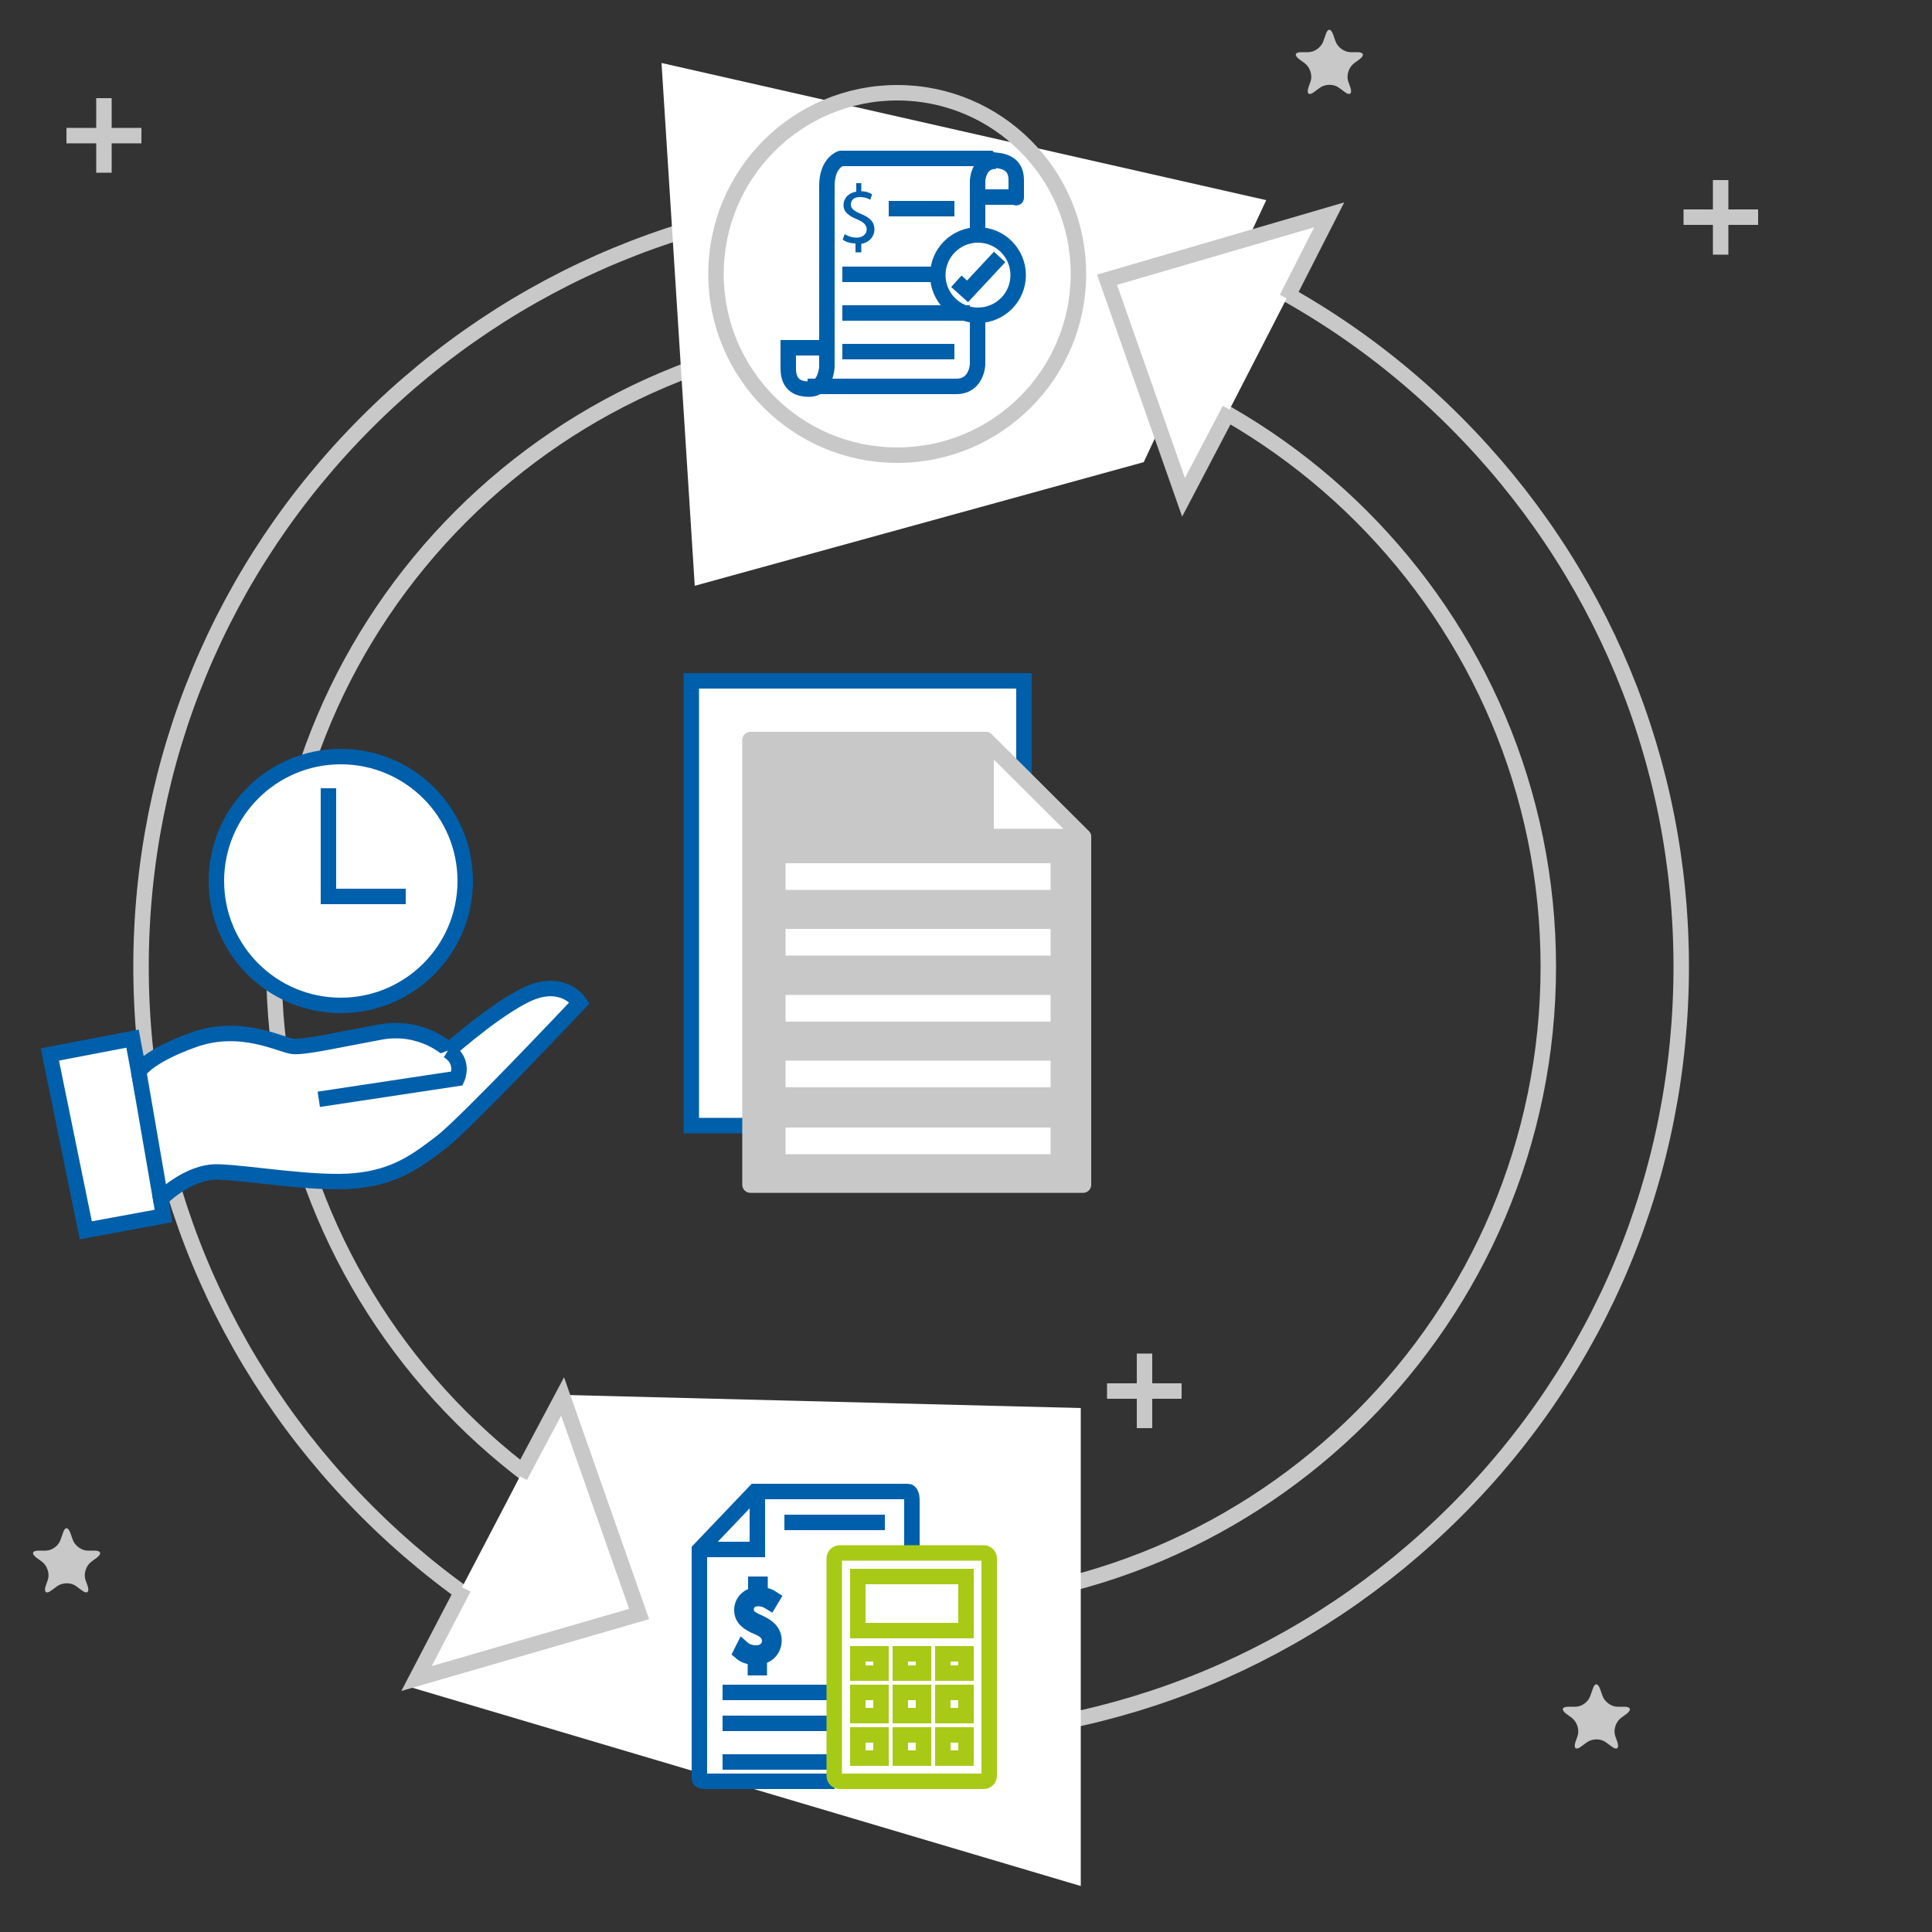 <?xml version="1.0" encoding="utf-8"?>
<!-- Generator: Adobe Illustrator 19.0.0, SVG Export Plug-In . SVG Version: 6.00 Build 0)  -->
<svg version="1.1" id="Layer_1" xmlns="http://www.w3.org/2000/svg" xmlns:xlink="http://www.w3.org/1999/xlink" x="0px" y="0px"  height="400px" width="400px"
	 viewBox="0 0 500 500" style="enable-background:new 0 0 500 500;" xml:space="preserve">
<rect x="0" y="0" width="500" height="500" fill="#333333" stroke="none"/>
<style type="text/css">
	.st0{fill:#FFFFFF;stroke:#005FAA;stroke-width:4;stroke-miterlimit:10;}
	.st1{fill:#C8C8C8;stroke:#C8C8C8;stroke-width:4.215;stroke-linecap:round;stroke-linejoin:round;stroke-miterlimit:10;}
	.st2{fill:#FFFFFF;stroke:#C8C8C8;stroke-width:4.215;stroke-linecap:round;stroke-linejoin:round;stroke-miterlimit:10;}
	.st3{fill:#FFFFFF;}
	.st4{fill:none;stroke:#C8C8C8;stroke-width:4;stroke-miterlimit:10;}
	.st5{fill:#C8C8C8;}
	.st6{fill:#FFFFFF;stroke:#C8C8C8;stroke-width:4;stroke-miterlimit:10;}
	.st7{fill:none;stroke:#005FAA;stroke-width:4;stroke-miterlimit:10;}
	.st8{fill:none;stroke:#A8CA16;stroke-width:4;stroke-miterlimit:10;}
	.st9{fill:#005FAA;}
</style>
<g id="XMLID_899_">
	<g id="XMLID_236_">
		<rect id="XMLID_241_" x="178.9" y="176.2" class="st0" width="86.1" height="115.1"/>
		<polygon id="XMLID_242_" class="st1" points="280.3,306.6 194.2,306.6 194.2,191.5 255.1,191.5 280.3,216.6 		"/>
		<polygon id="XMLID_243_" class="st2" points="255.1,216.6 280.3,216.6 255.1,191.5 		"/>
		<rect id="XMLID_244_" x="203.3" y="223.4" class="st3" width="68.6" height="6.9"/>
		<rect id="XMLID_245_" x="203.3" y="240.4" class="st3" width="68.6" height="6.9"/>
		<rect id="XMLID_246_" x="203.3" y="257.5" class="st3" width="68.6" height="6.9"/>
		<rect id="XMLID_247_" x="203.3" y="274.5" class="st3" width="68.6" height="6.9"/>
		<rect id="XMLID_248_" x="203.3" y="291.8" class="st3" width="68.6" height="6.9"/>
	</g>
	<g id="XMLID_664_">
		<line id="XMLID_665_" class="st4" x1="26.9" y1="25.4" x2="26.9" y2="44.7"/>
		<line id="XMLID_991_" class="st4" x1="36.6" y1="35.1" x2="17.2" y2="35.1"/>
	</g>
	<g id="XMLID_666_">
		<line id="XMLID_667_" class="st4" x1="296.2" y1="350.3" x2="296.2" y2="369.6"/>
		<line id="XMLID_988_" class="st4" x1="305.8" y1="360" x2="286.5" y2="360"/>
	</g>
	<g id="XMLID_668_">
		<line id="XMLID_669_" class="st4" x1="445.3" y1="46.6" x2="445.3" y2="65.9"/>
		<line id="XMLID_985_" class="st4" x1="455" y1="56.2" x2="435.7" y2="56.2"/>
	</g>
	<g id="XMLID_672_">
		<path id="XMLID_17_" class="st5" d="M412.2,437.1c0.5-1.6,1.3-1.6,1.9,0l0.6,1.7c0.5,1.6,2.3,2.9,3.9,2.9h1.8
			c1.6,0,1.9,0.8,0.6,1.8l-1.5,1.1c-1.3,1-2,3-1.5,4.6l0.6,1.7c0.5,1.6-0.2,2.1-1.5,1.1l-1.5-1.1c-1.3-1-3.5-1-4.9,0l-1.5,1.1
			c-1.3,1-2,0.5-1.5-1.1l0.6-1.7c0.5-1.6-0.2-3.6-1.5-4.6l-1.5-1.1c-1.3-1-1.1-1.8,0.6-1.8h1.8c1.7,0,3.4-1.3,3.9-2.9L412.2,437.1z"
			/>
	</g>
	<g id="XMLID_675_">
		<path id="XMLID_13_" class="st5" d="M343.1,8.9c0.5-1.6,1.3-1.6,1.9,0l0.6,1.7c0.5,1.6,2.3,2.9,3.9,2.9h1.8c1.6,0,1.9,0.8,0.6,1.8
			l-1.5,1.1c-1.3,1-2,3-1.5,4.6l0.6,1.7c0.5,1.6-0.2,2.1-1.5,1.1l-1.5-1.1c-1.3-1-3.5-1-4.9,0l-1.5,1.1c-1.3,1-2,0.5-1.5-1.1
			l0.6-1.7c0.5-1.6-0.2-3.6-1.5-4.6l-1.5-1.1c-1.3-1-1.1-1.8,0.6-1.8h1.8c1.6,0,3.4-1.3,3.9-2.9L343.1,8.9z"/>
	</g>
	<g id="XMLID_678_">
		<path id="XMLID_12_" class="st5" d="M16.3,396.7c0.5-1.6,1.3-1.6,1.9,0l0.6,1.7c0.5,1.6,2.3,2.9,3.9,2.9h1.8
			c1.6,0,1.9,0.8,0.6,1.8l-1.5,1.1c-1.3,1-2,3-1.5,4.6l0.6,1.7c0.5,1.6-0.2,2.1-1.5,1.1l-1.5-1.1c-1.3-1-3.5-1-4.9,0l-1.5,1.1
			c-1.3,1-2,0.5-1.5-1.1l0.6-1.7c0.5-1.6-0.2-3.6-1.5-4.6l-1.5-1.1c-1.3-1-1.1-1.8,0.6-1.8h1.8c1.7,0,3.4-1.3,3.9-2.9L16.3,396.7z"
			/>
	</g>
	<g id="XMLID_679_">
		<g id="XMLID_680_">
			<path id="XMLID_681_" class="st4" d="M94.9,109.3c37.6-37.6,87.7-58.4,140.9-58.4s103.3,20.7,140.9,58.4s58.4,87.7,58.4,140.9
				s-20.7,103.3-58.4,140.9s-87.7,58.4-140.9,58.4s-103.3-20.7-140.9-58.4s-58.4-87.7-58.4-140.9S57.3,146.9,94.9,109.3z
				 M235.8,85.3c-90.9,0-164.9,74-164.9,164.9s74,164.9,164.9,164.9c90.9,0,164.9-74,164.9-164.9S326.8,85.3,235.8,85.3z"/>
		</g>
		<polygon id="XMLID_970_" class="st3" points="171.2,16.3 179.8,151.6 296,119.6 327.7,51.8 		"/>
		<polygon id="XMLID_969_" class="st3" points="145.6,361 106.1,436.6 279.7,488.1 279.7,364.4 		"/>
		<polyline id="XMLID_968_" class="st6" points="333,77.2 344,55.6 286.5,72.4 306.3,128.7 318.2,106 		"/>
		<polyline id="XMLID_967_" class="st6" points="120,411 107.8,434.4 165.4,417.7 145.6,361.4 134.6,382.1 		"/>
	</g>
	<circle id="XMLID_682_" class="st4" cx="232.2" cy="70.9" r="46.9"/>
	<g id="XMLID_711_">
		<path id="XMLID_712_" class="st0" d="M236,402v-14c0-0.7-0.3-2-1-2h-39.6L181,401.1v59.1c0,0.7,0.9,0.8,1.7,0.8H216"/>
		<polyline id="XMLID_713_" class="st7" points="181,401 196,401 196,386 		"/>
		<line id="XMLID_714_" class="st7" x1="203" y1="394" x2="229" y2="394"/>
		<rect id="XMLID_715_" x="222" y="408" class="st8" width="28" height="14"/>
		<rect id="XMLID_716_" x="222" y="428" class="st8" width="6" height="5"/>
		<rect id="XMLID_717_" x="244" y="428" class="st8" width="6" height="5"/>
		<rect id="XMLID_718_" x="233" y="428" class="st8" width="6" height="5"/>
		<rect id="XMLID_719_" x="222" y="438" class="st8" width="6" height="6"/>
		<rect id="XMLID_720_" x="244" y="438" class="st8" width="6" height="6"/>
		<rect id="XMLID_721_" x="233" y="438" class="st8" width="6" height="6"/>
		<rect id="XMLID_722_" x="222" y="449" class="st8" width="6" height="6"/>
		<rect id="XMLID_723_" x="244" y="449" class="st8" width="6" height="6"/>
		<rect id="XMLID_724_" x="233" y="449" class="st8" width="6" height="6"/>
		<line id="XMLID_725_" class="st7" x1="187" y1="438" x2="216" y2="438"/>
		<line id="XMLID_726_" class="st7" x1="187" y1="446" x2="216" y2="446"/>
		<line id="XMLID_727_" class="st7" x1="187" y1="456" x2="216" y2="456"/>
		<g id="XMLID_728_">
			<path id="XMLID_729_" class="st7" d="M195.5,431.6v-2.7c-1.4,0-2.9-0.5-3.7-1.2l0.5-1c0.8,0.7,2.1,1.1,3.4,1.1
				c2.1,0,3.5-1.4,3.5-3.1c0-1.7-1.1-2.8-3.1-3.6c-2.6-1.1-4.1-2.3-4.1-4.4c0-2.1,1.5-3.6,3.6-4V410h1.1v2.7
				c1.5,0.1,2.5,0.5,3.1,0.9l-0.6,1c-0.5-0.3-1.5-0.9-3-0.9c-2.2,0-3.1,1.5-3.1,2.8c0,1.7,1,2.4,3.3,3.4c2.4,1.1,3.9,2.4,3.9,4.7
				c0,1.9-1.3,3.9-3.8,4.2v2.8H195.5z"/>
		</g>
		<path id="XMLID_731_" class="st8" d="M256,459.6c0,0.7-0.6,1.4-1.4,1.4h-37.3c-0.7,0-1.4-0.6-1.4-1.4v-56.3c0-0.7,0.6-1.4,1.4-1.4
			h37.3c0.7,0,1.4,0.6,1.4,1.4V459.6z"/>
	</g>
	<g id="XMLID_732_">
		<path id="XMLID_733_" class="st7" d="M214,90h-10c0,0,0,1.7,0,5.3c0,3.6,1.7,5.4,5.4,5.4c4.4,0,4.6-5.8,4.6-5.8s0-40.8,0-46.8
			s3.6-7.1,3.6-7.1H256c0,0,0.4,0.4,1,0.4c1.8,0.2,6,0.3,6,5.2c0,5.9,0,4.4,0,4.4h-10v-4.2c0,0,0.1-5.1,4.8-5.1"/>
		<g id="XMLID_734_">
			<path id="XMLID_735_" class="st9" d="M221.4,65.2V63c-1.3,0-2.6-0.4-3.3-1l0.5-1.4c0.8,0.5,1.9,0.9,3.1,0.9
				c1.5,0,2.6-0.9,2.6-2.1c0-1.2-0.8-1.9-2.4-2.6c-2.2-0.9-3.6-1.9-3.6-3.7c0-1.8,1.3-3.2,3.3-3.5v-2.2h1.3v2.1
				c1.3,0,2.2,0.4,2.8,0.8l-0.5,1.4c-0.5-0.3-1.3-0.7-2.7-0.7c-1.7,0-2.3,1-2.3,1.9c0,1.1,0.8,1.7,2.7,2.5c2.2,0.9,3.4,2,3.4,4
				c0,1.7-1.2,3.3-3.4,3.7v2.2H221.4z"/>
		</g>
		<line id="XMLID_737_" class="st7" x1="230" y1="54" x2="247" y2="54"/>
		<line id="XMLID_738_" class="st7" x1="218" y1="71" x2="242" y2="71"/>
		<line id="XMLID_739_" class="st7" x1="218" y1="81" x2="251" y2="81"/>
		<line id="XMLID_740_" class="st7" x1="218" y1="91" x2="247" y2="91"/>
		<circle id="XMLID_741_" class="st7" cx="253.1" cy="71.2" r="10.4"/>
		<polyline id="XMLID_742_" class="st7" points="247.5,72.8 250.4,75.4 258.7,66.5 		"/>
		<line id="XMLID_743_" class="st7" x1="253" y1="51" x2="253" y2="61"/>
		<path id="XMLID_744_" class="st7" d="M253,81v13.3c0,0-0.2,5.7-5.5,5.7c-5.2,0-38.5,0-38.5,0"/>
	</g>
	<g id="XMLID_745_">
		<g id="XMLID_746_">
			<path id="XMLID_747_" class="st0" d="M12.9,272.9l9.3,45.5l20.1-3.7l-0.7-4.4c0,0,7-7.2,14.8-7s25.1,3.3,35.5,2.3
				s15.9-5.1,22.3-10c6.4-4.9,35.8-36.1,35.8-36.1s-3.4-5.4-11.2-3.1c-7.8,2.3-22.6,15.4-22.6,15.4s-6.9-6.7-17.8-4.7
				s-19.5,4-22.6,3.7s-13.4-6.1-25.7-1.7c-12.3,4.4-14.2,8.3-14.2,8.3l-1.6-8.6L12.9,272.9z"/>
			<line id="XMLID_748_" class="st0" x1="35.9" y1="277.4" x2="41.7" y2="311"/>
			<path id="XMLID_749_" class="st0" d="M82.5,284.5l35.8-5.4c0,0,2.1-4.5-2.4-7.2"/>
		</g>
		<g id="XMLID_750_">
			<circle id="XMLID_751_" class="st0" cx="88.2" cy="228" r="32.2"/>
			<polyline id="XMLID_752_" class="st0" points="85,204 85,232 105,232 			"/>
		</g>
	</g>
</g>
</svg>
